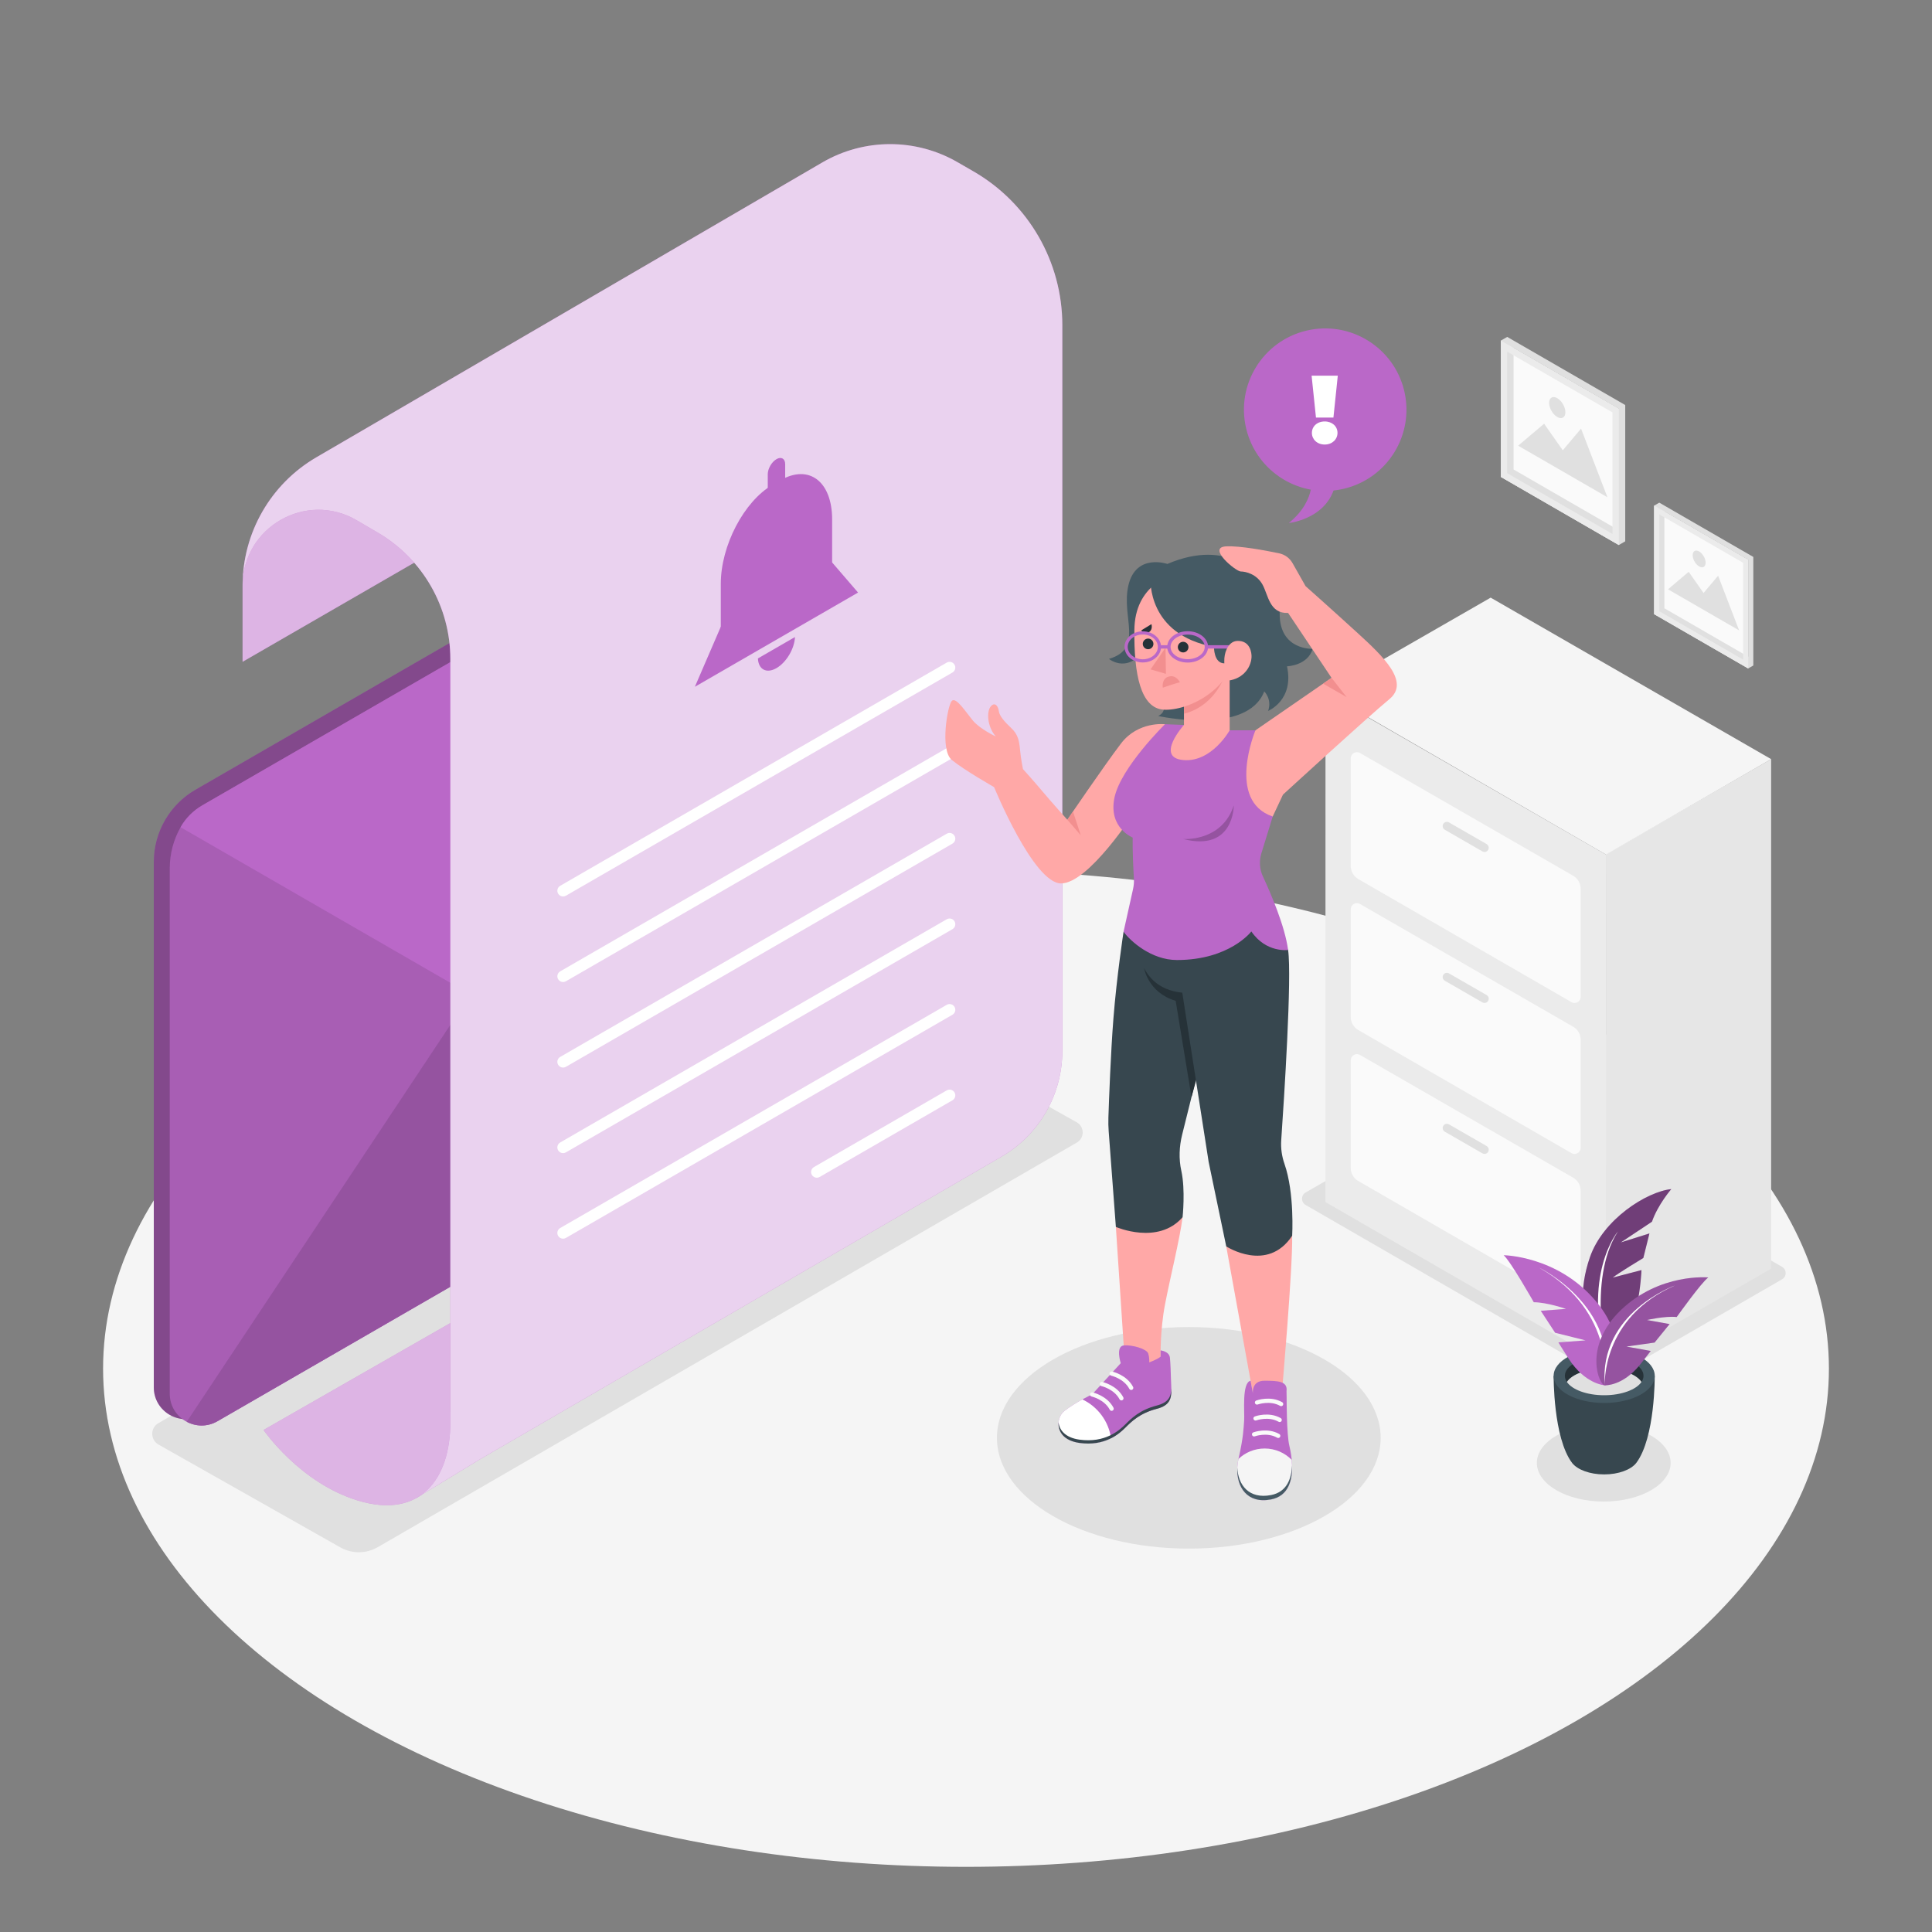 <?xml version="1.0" encoding="utf-8"?>
<!-- Generator: Adobe Illustrator 27.5.0, SVG Export Plug-In . SVG Version: 6.00 Build 0)  -->
<svg version="1.1" xmlns="http://www.w3.org/2000/svg" xmlns:xlink="http://www.w3.org/1999/xlink" x="0px" y="0px"
	 viewBox="0 0 500 500" style="enable-background:new 0 0 500 500;" xml:space="preserve">
<rect x="0" y="0" width="500" height="500" fill="#808080" stroke="none"/>
<g id="Floor">
	<ellipse style="fill:#F5F5F5;" cx="250" cy="354.201" rx="223.323" ry="128.936"/>
</g>
<g id="Shadows">
	<path style="fill:#E0E0E0;" d="M337.891,311.839l75.215,43.423c1.931,1.115,4.31,1.115,6.241-0.001l41.851-24.18
		c1.242-0.717,1.24-2.51-0.002-3.225l-75.205-43.303c-1.925-1.109-4.295-1.11-6.222-0.003l-41.874,24.062
		C336.65,309.327,336.648,311.121,337.891,311.839z"/>
	<path style="fill:#E0E0E0;" d="M278.699,295.685L97.769,400.402c-3,1.736-6.695,1.755-9.712,0.048l-47.037-26.601
		c-2.15-1.216-2.164-4.309-0.025-5.544l180.654-104.32c2.987-1.725,6.661-1.749,9.669-0.063l47.343,26.524
		C280.701,291.588,280.721,294.515,278.699,295.685z"/>
	<ellipse style="fill:#E0E0E0;" cx="307.661" cy="372.109" rx="49.654" ry="28.668"/>
	<ellipse style="fill:#E0E0E0;" cx="415.048" cy="378.604" rx="17.314" ry="9.996"/>
</g>
<g id="Furniture">
	<g>
		<g>
			<polygon style="fill:#E6E6E6;" points="415.607,221.04 415.627,353.011 458.373,328.314 458.373,196.465 			"/>
			<polygon style="fill:#EBEBEB;" points="343.02,311.093 415.627,353.011 415.627,221.162 343.04,179.366 			"/>
			<polygon style="fill:#F5F5F5;" points="343.02,179.244 415.627,221.162 458.373,196.465 385.786,154.669 			"/>
		</g>
		<g>
			<g>
				<path style="fill:#FAFAFA;" d="M351.526,227.504l55.175,31.854c1.057,0.61,2.378-0.153,2.378-1.373v-27.959
					c0-1.4-0.747-2.693-1.96-3.391l-55.159-31.761c-1.057-0.608-2.376,0.154-2.376,1.373l-0.014,27.866
					C349.569,225.512,350.315,226.805,351.526,227.504z"/>
				<path style="fill:#E0E0E0;" d="M384.191,220.49c-0.186,0-0.373-0.047-0.545-0.146l-9.736-5.606
					c-0.523-0.301-0.703-0.97-0.401-1.493c0.302-0.524,0.971-0.704,1.493-0.402l9.736,5.606c0.523,0.301,0.703,0.97,0.401,1.493
					C384.938,220.294,384.569,220.49,384.191,220.49z"/>
			</g>
			<g>
				<path style="fill:#FAFAFA;" d="M351.526,266.576l55.175,31.854c1.057,0.61,2.378-0.152,2.378-1.373v-27.959
					c0-1.4-0.747-2.693-1.96-3.391l-55.159-31.761c-1.057-0.609-2.376,0.154-2.376,1.373l-0.014,27.866
					C349.569,264.583,350.315,265.876,351.526,266.576z"/>
				<path style="fill:#E0E0E0;" d="M384.191,259.561c-0.186,0-0.373-0.047-0.545-0.146l-9.736-5.606
					c-0.523-0.301-0.703-0.97-0.401-1.493c0.302-0.522,0.971-0.704,1.493-0.401l9.736,5.606c0.523,0.301,0.703,0.97,0.401,1.493
					C384.938,259.364,384.569,259.561,384.191,259.561z"/>
			</g>
			<g>
				<path style="fill:#FAFAFA;" d="M351.526,305.647l55.175,31.854c1.057,0.61,2.378-0.153,2.378-1.373v-27.959
					c0-1.4-0.747-2.693-1.96-3.391l-55.159-31.761c-1.057-0.608-2.376,0.154-2.376,1.373l-0.014,27.866
					C349.569,303.655,350.315,304.948,351.526,305.647z"/>
				<path style="fill:#E0E0E0;" d="M384.191,298.633c-0.186,0-0.373-0.047-0.545-0.147l-9.736-5.606
					c-0.523-0.301-0.703-0.97-0.401-1.493c0.302-0.522,0.971-0.703,1.493-0.401l9.736,5.606c0.523,0.301,0.703,0.97,0.401,1.493
					C384.938,298.435,384.569,298.633,384.191,298.633z"/>
			</g>
		</g>
	</g>
</g>
<g id="Pictures">
	<g>
		<polygon style="fill:#FAFAFA;" points="388.411,88.146 388.411,123.415 418.956,141.05 418.956,105.781 388.411,88.146 		"/>
		<path style="fill:#E0E0E0;" d="M391.718,90.055l27.237,15.726v31.451l-27.237-15.726V90.055 M390.065,87.191l-1.653,0.955v35.269
			l30.544,17.635l1.653-0.955v-35.269L390.065,87.191L390.065,87.191z"/>
		<path style="fill:#EBEBEB;" d="M390.065,91.01l27.238,15.726v31.451l-27.238-15.725V91.01 M388.411,88.146v35.269l30.544,17.635
			v-35.269L388.411,88.146L388.411,88.146z"/>
		<g>
			<polygon style="fill:#E0E0E0;" points="392.894,115.347 416.001,128.687 409.174,110.926 404.448,116.54 399.614,109.658 			"/>
			<path style="fill:#E0E0E0;" d="M400.91,104.266c0,1.344,0.944,2.979,2.108,3.651c1.164,0.672,2.108,0.127,2.108-1.217
				c0-1.344-0.944-2.979-2.108-3.651C401.853,102.378,400.91,102.922,400.91,104.266z"/>
		</g>
	</g>
	<g>
		<polygon style="fill:#FAFAFA;" points="428.105,130.845 428.105,158.942 452.438,172.99 452.438,144.893 428.105,130.845 		"/>
		<path style="fill:#E0E0E0;" d="M430.74,132.366l21.698,12.528v25.055l-21.698-12.528V132.366 M429.423,130.084l-1.317,0.76v28.097
			l24.333,14.049l1.317-0.76v-28.097L429.423,130.084L429.423,130.084z"/>
		<path style="fill:#EBEBEB;" d="M429.423,133.126l21.698,12.528v25.055l-21.698-12.528V133.126 M428.105,130.845v28.097
			l24.333,14.049v-28.097L428.105,130.845L428.105,130.845z"/>
		<g>
			<polygon style="fill:#E0E0E0;" points="431.677,152.514 450.085,163.142 444.646,148.992 440.881,153.465 437.03,147.982 			"/>
			<path style="fill:#E0E0E0;" d="M438.062,143.687c0,1.071,0.752,2.373,1.679,2.908c0.927,0.535,1.679,0.101,1.679-0.969
				s-0.752-2.373-1.679-2.908C438.814,142.182,438.062,142.616,438.062,143.687z"/>
		</g>
	</g>
</g>
<g id="Plant">
	<g>
		<g>
			<path style="fill:#BA68C8;" d="M416.07,353.121c0,0-10.638-10.388-4.584-27.79c3.393-9.753,14.635-16.915,21.039-17.589
				c0,0-3.474,4.003-5.003,8.437l-8.064,5.361l7.412-2.321l-1.579,6.345c0,0-6.895,4.169-7.915,5.078l7.432-1.942
				C424.808,328.7,424.238,346.663,416.07,353.121z"/>
			<path style="opacity:0.4;" d="M416.07,353.121c0,0-10.638-10.388-4.584-27.79c3.393-9.753,14.635-16.915,21.039-17.589
				c0,0-3.474,4.003-5.003,8.437l-8.064,5.361l7.412-2.321l-1.579,6.345c0,0-6.895,4.169-7.915,5.078l7.432-1.942
				C424.808,328.7,424.238,346.663,416.07,353.121z"/>
			<path style="fill:#FFFFFF;" d="M416.07,353.121c0,0-5.508-21.74,2.641-34.417C418.711,318.704,409.157,329.891,416.07,353.121z"
				/>
		</g>
		<path style="fill:#37474F;" d="M428.244,356.064l-13.016-0.163v-0.002l-0.067,0.001l-0.066-0.001v0.002l-13.016,0.163
			c0,0-0.144,16.035,4.794,22.56h0c1.364,1.735,4.561,2.952,8.288,2.952c3.734,0,6.935-1.222,8.295-2.961
			C428.388,372.085,428.244,356.064,428.244,356.064z"/>
		<path style="fill:#455A64;" d="M428.245,356.064c0,3.879-5.858,7.024-13.083,7.024c-7.226,0-13.083-3.145-13.083-7.024
			c0-3.879,5.857-7.024,13.083-7.024C422.387,349.04,428.245,352.185,428.245,356.064z"/>
		<g>
			<path style="fill:#263238;" d="M415.162,354.201c4.501,0,8.313,1.444,9.656,3.443c0.334-0.497,0.522-1.027,0.522-1.58
				c0-2.774-4.557-5.023-10.177-5.023s-10.177,2.249-10.177,5.023c0,0.553,0.187,1.083,0.521,1.58
				C406.849,355.645,410.661,354.201,415.162,354.201z"/>
			<g>
				<path style="fill:#E0E0E0;" d="M415.162,354.201c-4.501,0-8.313,1.444-9.656,3.443c1.343,1.999,5.155,3.443,9.656,3.443
					s8.313-1.444,9.656-3.443C423.475,355.645,419.663,354.201,415.162,354.201z"/>
			</g>
		</g>
		<g>
			<path style="fill:#BA68C8;" d="M415.322,358.512c0,0-5.042-0.196-9.367-6.892c-1.784-2.762-2.644-4.212-2.644-4.212l7.025-0.523
				l-7.87-1.967l-3.719-5.69l6.536-0.485c0,0-4.868-1.705-8.344-1.727c0,0-6.027-10.647-7.79-12.165c0,0,13.901,0.115,23.809,11.83
				C422.867,348.395,416.792,358.811,415.322,358.512z"/>
			<path style="fill:#FFFFFF;" d="M415.322,358.512c0,0,3.154-18.994-16.971-30.419
				C398.351,328.093,419.237,338.126,415.322,358.512z"/>
		</g>
		<g>
			<path style="fill:#BA68C8;" d="M415.322,358.512c0,0,4.568,0.298,9.1-5.336c1.869-2.324,2.782-3.552,2.782-3.552l-6.289-1.134
				l7.286-1.034l3.891-4.783l-5.851-1.053c0,0,4.553-1.08,7.691-0.773c0,0,6.44-9.039,8.174-10.242c0,0-12.553-1.205-22.595,8.431
				C409.467,348.674,413.967,358.644,415.322,358.512z"/>
			<path style="opacity:0.2;" d="M415.322,358.512c0,0,4.568,0.298,9.1-5.336c1.869-2.324,2.782-3.552,2.782-3.552l-6.289-1.134
				l7.286-1.034l3.891-4.783l-5.851-1.053c0,0,4.553-1.08,7.691-0.773c0,0,6.44-9.039,8.174-10.242c0,0-12.553-1.205-22.595,8.431
				C409.467,348.674,413.967,358.644,415.322,358.512z"/>
			<path style="fill:#FFFFFF;" d="M415.322,358.512c0,0-1.057-17.434,18.176-25.847C433.497,332.665,413.709,339.75,415.322,358.512
				z"/>
		</g>
	</g>
</g>
<g id="Envelope">
	<g>
		<path style="fill:#BA68C8;" d="M216.788,115.855L212.237,114c-0.15-0.069-0.302-0.129-0.457-0.186l-0.054-0.022l0.001,0.003
			c-1.574-0.561-3.389-0.495-5.04,0.458L50.59,204.376c-6.676,3.854-10.788,10.977-10.788,18.686v135.974
			c0,6.335,6.857,10.294,12.344,7.127l156.29-90.234c4.541-2.622,7.339-7.467,7.339-12.711V119.5c0-1.092-0.285-2.083-0.761-2.938
			L216.788,115.855z"/>
		<path style="opacity:0.3;" d="M216.788,115.855L212.237,114c-0.15-0.069-0.302-0.129-0.457-0.186l-0.054-0.022l0.001,0.003
			c-1.574-0.561-3.389-0.495-5.04,0.458L50.59,204.376c-6.676,3.854-10.788,10.977-10.788,18.686v135.974
			c0,6.335,6.857,10.294,12.344,7.127l156.29-90.234c4.541-2.622,7.339-7.467,7.339-12.711V119.5c0-1.092-0.285-2.083-0.761-2.938
			L216.788,115.855z"/>
		<path style="fill:#BA68C8;" d="M219.908,121.144v143.722c0,5.24-2.792,10.084-7.333,12.709L56.279,367.806
			c-5.479,3.167-12.344-0.792-12.344-7.125V224.709c0-3.792,1-7.438,2.802-10.625c0.009-0.015,0.017-0.03,0.026-0.046
			c1.365-2.416,3.429-4.363,5.832-5.751l161.428-93.195c1.177,0.031,2.312,0.406,3.26,1.073
			C218.835,117.217,219.908,118.998,219.908,121.144z"/>
		<path style="opacity:0.1;" d="M219.908,121.144v143.722c0,5.24-2.792,10.084-7.333,12.709L56.279,367.806
			c-5.479,3.167-12.344-0.792-12.344-7.125V224.709c0-3.792,1-7.438,2.802-10.625c0.009-0.015,0.017-0.03,0.026-0.046
			c1.365-2.416,3.429-4.363,5.832-5.751l161.428-93.195c1.177,0.031,2.312,0.406,3.26,1.073
			C218.835,117.217,219.908,118.998,219.908,121.144z"/>
		<path style="fill:#BA68C8;" d="M212.573,277.574l-156.29,90.234c-2.643,1.526-5.599,1.386-7.959,0.134l93.28-140.448
			l78.307,37.369C219.912,270.107,217.114,274.953,212.573,277.574z"/>
		<path style="opacity:0.2;" d="M212.573,277.574l-156.29,90.234c-2.643,1.526-5.599,1.386-7.959,0.134l93.28-140.448l78.307,37.369
			C219.912,270.107,217.114,274.953,212.573,277.574z"/>
		<path style="fill:#BA68C8;" d="M217.283,116.164l-63.737,133.301c-5.3,11.086-18.918,15.31-29.562,9.171l-77.247-44.553l0,0
			c1.32-2.343,3.244-4.288,5.573-5.632l161.712-93.36C215.199,115.123,216.335,115.498,217.283,116.164z"/>
	</g>
</g>
<g id="Letter">
	<g>
		<g>
			<path style="fill:#BA68C8;" d="M62.778,171.276l45.783-26.439v-32.763l-33.273,18.331c-7.717,4.251-12.51,12.365-12.51,21.175
				V171.276z"/>
			<path style="opacity:0.5;fill:#FFFFFF;" d="M62.778,171.276l45.783-26.439v-32.763l-33.273,18.331
				c-7.717,4.251-12.51,12.365-12.51,21.175V171.276z"/>
		</g>
		<path style="fill:#BA68C8;" d="M251.959,44.372l-4.145-2.394c-10.837-6.259-24.196-6.233-35.008,0.068l-130.93,76.301
			c-11.825,6.891-19.098,19.547-19.098,33.233c0-15.158,16.456-24.592,29.537-16.933l5.488,3.213
			c11.609,6.797,18.743,19.24,18.743,32.693v83.282v111.258l-8.92,22.663l16.762-10.202l0,0l134.818-78.228
			c9.732-5.647,15.722-16.048,15.722-27.299V84.161C274.926,67.748,266.172,52.581,251.959,44.372z"/>
		<path style="opacity:0.7;fill:#FFFFFF;" d="M251.959,44.372l-4.145-2.394c-10.837-6.259-24.196-6.233-35.008,0.068l-130.93,76.301
			c-11.825,6.891-19.098,19.547-19.098,33.233c0-15.158,16.456-24.592,29.537-16.933l5.488,3.213
			c11.609,6.797,18.743,19.24,18.743,32.693v83.282v111.258l-8.92,22.663l16.762-10.202l0,0l134.818-78.228
			c9.732-5.647,15.722-16.048,15.722-27.299V84.161C274.926,67.748,266.172,52.581,251.959,44.372z"/>
		<path style="fill:#BA68C8;" d="M68.206,370.077c0,0,9.39,13.737,24.484,18.284c16.229,4.888,23.855-5.866,23.855-20.14v-25.81
			L68.206,370.077z"/>
		<path style="opacity:0.5;fill:#FFFFFF;" d="M68.206,370.077c0,0,9.39,13.737,24.484,18.284
			c16.229,4.888,23.855-5.866,23.855-20.14v-25.81L68.206,370.077z"/>
		<g>
			<path style="fill:#FFFFFF;" d="M145.72,232.005c-0.511,0-1.009-0.265-1.282-0.74c-0.409-0.708-0.166-1.613,0.541-2.021
				l100.034-57.762c0.706-0.408,1.612-0.167,2.021,0.542c0.409,0.708,0.166,1.613-0.541,2.021l-100.034,57.762
				C146.226,231.941,145.972,232.005,145.72,232.005z"/>
			<path style="fill:#FFFFFF;" d="M145.72,254.148c-0.511,0-1.009-0.266-1.282-0.74c-0.409-0.708-0.166-1.613,0.541-2.021
				l100.034-57.762c0.706-0.408,1.612-0.168,2.021,0.542c0.409,0.708,0.166,1.613-0.541,2.021l-100.034,57.761
				C146.226,254.083,145.972,254.148,145.72,254.148z"/>
			<path style="fill:#FFFFFF;" d="M145.72,276.289c-0.511,0-1.009-0.266-1.282-0.74c-0.409-0.708-0.166-1.613,0.541-2.021
				l100.034-57.762c0.706-0.408,1.612-0.168,2.021,0.542c0.409,0.708,0.166,1.613-0.541,2.021L146.459,276.09
				C146.226,276.225,145.972,276.289,145.72,276.289z"/>
			<path style="fill:#FFFFFF;" d="M145.72,298.432c-0.511,0-1.009-0.266-1.282-0.74c-0.409-0.708-0.166-1.613,0.541-2.022
				l100.034-57.763c0.706-0.407,1.612-0.168,2.021,0.542c0.409,0.707,0.166,1.613-0.541,2.021l-100.034,57.762
				C146.226,298.367,145.972,298.432,145.72,298.432z"/>
			<path style="fill:#FFFFFF;" d="M145.72,320.573c-0.511,0-1.009-0.266-1.282-0.74c-0.409-0.708-0.166-1.613,0.541-2.022
				l100.034-57.762c0.706-0.408,1.612-0.168,2.021,0.541c0.409,0.708,0.166,1.613-0.541,2.022l-100.034,57.762
				C146.226,320.509,145.972,320.573,145.72,320.573z"/>
			<path style="fill:#FFFFFF;" d="M211.391,304.795c-0.511,0-1.009-0.266-1.282-0.74c-0.409-0.708-0.166-1.613,0.541-2.021
				l34.363-19.842c0.706-0.409,1.612-0.168,2.021,0.541c0.409,0.708,0.166,1.613-0.541,2.022l-34.363,19.842
				C211.896,304.73,211.643,304.795,211.391,304.795z"/>
		</g>
		<g>
			<path style="fill:#BA68C8;" d="M215.356,148.641l-28.815,16.636v-14.197c0-9.873,6.003-21.342,13.408-25.618l2-1.154
				c7.405-4.275,13.408,0.263,13.408,10.136V148.641z"/>
			<polygon style="fill:#BA68C8;" points="222.066,153.353 179.832,177.737 186.542,162.198 215.356,145.562 			"/>
			<path style="fill:#BA68C8;" d="M200.949,129.573c-1.246,0.719-2.255,0.136-2.255-1.302v-5.535c0-1.439,1.01-3.187,2.255-3.906
				c1.246-0.719,2.255-0.136,2.255,1.302v5.535C203.204,127.105,202.195,128.854,200.949,129.573z"/>
			<path style="fill:#BA68C8;" d="M196.148,170.4c0.125,2.869,2.223,3.999,4.801,2.511c2.576-1.488,4.662-5.035,4.789-8.047
				L196.148,170.4z"/>
		</g>
	</g>
</g>
<g id="Speech_bubble">
	<g>
		
			<ellipse transform="matrix(0.973 -0.23 0.23 0.973 -15.209 81.649)" style="fill:#BA68C8;" cx="343.02" cy="106.135" rx="21.03" ry="21.03"/>
		<path style="fill:#BA68C8;" d="M339.27,122.483c0,0,1.883,6.68-5.729,12.875c0,0,11.718-1.176,12.354-12.319L339.27,122.483z"/>
		<g>
			<path style="fill:#FFFFFF;" d="M345.09,108.068h-4.518l-1.13-10.844h6.777L345.09,108.068z M342.831,115.046
				c-1.958,0-3.314-1.355-3.314-3.012c0-1.682,1.356-2.962,3.314-2.962c1.958,0,3.313,1.28,3.313,2.962
				C346.144,113.691,344.789,115.046,342.831,115.046z"/>
		</g>
	</g>
</g>
<g id="Character">
	<g>
		<path style="fill:#FFA8A7;" d="M301.503,187.424c0,0-6.955-0.84-11.404,5.011c-4.449,5.851-13.869,19.72-13.869,19.72
			s-3.941-4.373-6.521-7.441c-2.58-3.069-4.964-5.669-4.964-5.669s-0.542-2.6-0.758-4.984c-0.217-2.384-0.542-4.009-2.275-5.634
			c-1.734-1.625-3.072-3.154-3.216-4.394c-0.143-1.24-1.008-2.485-2.092-1.212c-1.085,1.272-0.976,5.173,1.299,7.773
			c0,0-4.117-1.914-5.959-4.153c-1.842-2.239-4.334-6.14-5.417-5.056c-1.084,1.084-3.142,12.707,0,15.293
			c3.142,2.585,10.943,7.027,10.943,7.027s10.185,24.921,17.336,24.921s18.964-18.42,18.964-18.42L301.503,187.424z"/>
		<path style="fill:#FFA8A7;" d="M288.785,317.525l2.235,33.805c0,0,2.032,3.576,5.851,3.576l3.494-3.819
			c0,0-0.163-6.664,1.138-13.49c1.3-6.826,3.819-16.821,4.551-22.591L288.785,317.525z"/>
		<path style="fill:#37474F;" d="M290.776,241.138c0,0-1.752,11.377-2.623,22.428c-0.695,8.821-1.146,21.059-1.3,25.639
			c-0.04,1.204-0.015,2.403,0.075,3.604l1.857,24.715c0,0,10.93,4.794,17.268-2.519c0,0,0.764-7.079-0.329-12.005
			c-0.686-3.094-0.539-6.315,0.226-9.39l6.848-27.525v-25.191L290.776,241.138z"/>
		<path style="fill:#263238;" d="M296.094,250.569c0,0,1.021,6.334,8.172,8.447l4.096,24.9l5.991-21.812v-11.535H296.094z"/>
		<path style="fill:#FFA8A7;" d="M317.349,322.563l6.907,38.112h7.476c0,0,2.832-32.111,2.682-40.875L317.349,322.563z"/>
		<path style="fill:#37474F;" d="M294.271,240.894c0,0-1.463,14.708,11.702,16.009l6.826,43.811l4.551,21.849
			c0,0,10.662,6.952,17.065-2.763c0,0,0.648-11.016-1.991-18.582c-0.689-1.976-0.987-4.054-0.843-6.142
			c0.741-10.735,2.785-42.241,1.778-49.225l-6.582-8.614L294.271,240.894z"/>
		<path style="fill:#BA68C8;" d="M318.234,189.005h6.673l4.469,22.31l-2.938,9.549c-0.605,1.967-0.468,4.09,0.401,5.955
			c2.033,4.364,5.706,12.88,6.519,19.033c0,0-5.688,0.813-9.508-4.794c0,0-5.607,7.395-19.259,7.395
			c-6.622,0-12.027-4.876-13.815-7.313l2.457-11.058c0.2-0.9,0.275-1.816,0.22-2.736c-0.136-2.293-0.38-7.024-0.321-10.585
			c0,0-6.338-2.519-4.713-10.32c1.625-7.801,13.083-19.015,13.083-19.015l4.906,0.186L318.234,189.005z"/>
		<g>
			<path style="fill:#455A64;" d="M302.116,145.948c0,0-8.096-2.81-10.071,5.482c-1.975,8.292,4.115,16.341-5.037,19.096
				c0,0,5.379,4.48,10.121-3.887l4.039,17.025c0,0-0.015,0.928-1.416,1.639c0,0,23.034,5.118,27.433-6.368
				c0,0,2.069,1.979,1.006,5.046c0,0,6.789-2.752,4.882-11.539c0,0,5.368-0.156,6.647-4.524c0,0-8.59,0.41-8.538-9.07
				c0.06-10.947-5.701-9.364-5.701-9.364S318.405,139.006,302.116,145.948z"/>
			<g>
				<path style="fill:#FFA8A7;" d="M306.409,180.298v7.312c0,0-7.568,8.424-0.191,9.09c7.377,0.666,12.016-7.695,12.016-7.695
					v-15.463L306.409,180.298z"/>
				<path style="fill:#F28F8F;" d="M318.102,171.097l0.002,0.425c-2.635,10.394-9.484,12.658-11.695,13.187l-0.08-16.09
					l11.436-0.055L318.102,171.097z"/>
				<path style="fill:#FFA8A7;" d="M307.157,147.951c-4.366,0.358-13.447,3.552-13.581,15.061
					c-0.134,11.509,1.626,20.287,7.591,20.653c5.965,0.365,19.299-5.024,19.919-19.96
					C321.706,148.769,311.415,147.601,307.157,147.951z"/>
				<polygon style="fill:#F28F8F;" points="301.634,167.634 301.739,174.391 297.763,173.237 				"/>
				<path style="fill:#263238;" d="M307.574,167.453c0.011,0.76-0.597,1.385-1.357,1.396c-0.76,0.011-1.385-0.597-1.396-1.358
					c-0.011-0.76,0.597-1.385,1.357-1.396C306.938,166.085,307.563,166.693,307.574,167.453z"/>
				<path style="fill:#263238;" d="M298.505,166.62c0.011,0.76-0.597,1.385-1.357,1.396c-0.76,0.011-1.385-0.597-1.396-1.358
					c-0.011-0.76,0.597-1.385,1.357-1.396C297.869,165.252,298.494,165.86,298.505,166.62z"/>
				<path style="fill:#F28F8F;" d="M305.352,176.578c0,0-1.377,0.302-4.423,1.397c0,0-0.41-2.344,1.545-2.882
					C304.429,174.554,305.352,176.578,305.352,176.578z"/>
				<path style="fill:#263238;" d="M297.995,161.525l-2.669,1.637c0,0,1.048,1.059,2.068,0.4
					C298.413,162.902,297.995,161.525,297.995,161.525z"/>
				<path style="fill:#455A64;" d="M314.18,167.414c0,0-0.097,4.26,2.694,4.26h5.466v-9.236c0-10.358-7.858-21.178-24.577-12.623
					C297.763,149.815,296.779,164.227,314.18,167.414z"/>
				<g>
					<path style="fill:#BA68C8;" d="M295.751,171.443c-2.604,0-4.723-1.808-4.723-4.029c0-2.221,2.119-4.028,4.723-4.028
						c2.603,0,4.723,1.807,4.723,4.028C300.474,169.635,298.354,171.443,295.751,171.443z M295.751,164.206
						c-2.151,0-3.902,1.439-3.902,3.208c0,1.769,1.751,3.209,3.902,3.209c2.151,0,3.902-1.439,3.902-3.209
						C299.653,165.645,297.902,164.206,295.751,164.206z"/>
					<path style="fill:#BA68C8;" d="M307.363,171.468c-2.917,0-5.289-1.818-5.289-4.054c0-2.235,2.372-4.053,5.289-4.053
						c2.916,0,5.288,1.818,5.288,4.053C312.651,169.649,310.279,171.468,307.363,171.468z M307.363,164.231
						c-2.437,0-4.42,1.428-4.42,3.183c0,1.755,1.983,3.184,4.42,3.184c2.436,0,4.419-1.428,4.419-3.184
						C311.782,165.659,309.8,164.231,307.363,164.231z"/>
					<rect x="300.064" y="166.979" style="fill:#BA68C8;" width="2.445" height="0.87"/>
					<rect x="312.217" y="166.979" style="fill:#BA68C8;" width="6.324" height="0.87"/>
				</g>
				<path style="fill:#FFA8A7;" d="M316.846,171.109c-0.018-1.054,0.162-2.111,0.603-3.068c0.495-1.073,1.36-2.152,2.842-2.178
					c3.255-0.056,3.662,3.081,3.606,4.196c-0.146,2.927-2.548,6.067-6.963,6.143L316.846,171.109z"/>
			</g>
		</g>
		<g>
			<path style="fill:#FFA8A7;" d="M324.907,189.005c0,0-7.612,18.22,4.469,22.31l2.655-5.661c0,0,22.118-20.261,27.528-24.704
				c5.41-4.442-1.525-11.013-8.242-17.154c-6.718-6.141-13.435-12.101-13.435-12.101l-3.365-5.945
				c-0.744-1.315-2.014-2.249-3.494-2.557c-3.52-0.734-10.154-1.982-13.728-1.792c-5.018,0.267,2.544,6.499,3.818,6.5
				c1.274,0.001,4.091,0.651,5.608,3.36c1.517,2.709,1.788,7.585,6.637,7.368l11.241,16.794L324.907,189.005z"/>
			<polygon style="fill:#F28F8F;" points="344.599,175.424 348.5,180.408 342.417,176.929 			"/>
		</g>
		<polygon style="fill:#F28F8F;" points="276.23,212.154 279.698,216.163 277.687,210.02 		"/>
		<path style="opacity:0.2;" d="M306.197,217.133c0,0,10.015,0.804,13.103-8.689C319.299,208.444,319.423,220.546,306.197,217.133z"
			/>
		<path style="fill:#BA68C8;" d="M290.045,352.792c0,0-1.389-4.361,0.768-4.591c2.157-0.23,5.949,0.907,6.329,2.045
			c0.379,1.138,0.278,2.33,0.278,2.33s2.052-0.704,2.946-1.49v-1.606c0,0,2.248,0.225,2.411,1.904
			c0.163,1.679,0.205,3.727,0.271,5.634c0.134,3.864,0.704,6.447-3.684,7.585c-4.388,1.138-6.555,3.305-8.126,4.876
			c-1.571,1.571-5.255,4.876-11.864,3.955c-6.609-0.921-6.23-6.501-3.901-8.289c3.224-2.474,7.151-4.262,7.151-4.262
			L290.045,352.792z"/>
		<path style="fill:#FAFAFA;" d="M287.689,365.122c-0.195,0-0.386-0.107-0.483-0.292c-1.402-2.656-4.667-3.407-4.699-3.414
			c-0.295-0.065-0.481-0.357-0.416-0.651c0.063-0.295,0.351-0.483,0.649-0.417c0.154,0.033,3.789,0.858,5.433,3.973
			c0.141,0.267,0.039,0.598-0.229,0.738C287.862,365.102,287.775,365.122,287.689,365.122z"/>
		<path style="fill:#FAFAFA;" d="M290.221,362.424c-0.196,0-0.386-0.106-0.483-0.292c-1.402-2.657-4.666-3.408-4.698-3.415
			c-0.295-0.065-0.482-0.357-0.416-0.651c0.065-0.295,0.351-0.483,0.65-0.417c0.154,0.033,3.788,0.858,5.432,3.974
			c0.141,0.267,0.039,0.598-0.229,0.738C290.395,362.403,290.308,362.424,290.221,362.424z"/>
		<path style="fill:#FAFAFA;" d="M292.754,359.725c-0.195,0-0.386-0.106-0.483-0.292c-1.402-2.656-4.667-3.407-4.699-3.414
			c-0.295-0.065-0.481-0.357-0.416-0.651c0.064-0.294,0.351-0.485,0.649-0.417c0.154,0.033,3.789,0.858,5.433,3.973
			c0.141,0.267,0.039,0.598-0.229,0.738C292.928,359.704,292.841,359.725,292.754,359.725z"/>
		<path style="fill:#BA68C8;" d="M324.257,360.675c0,0-0.488-3.355,3.007-3.344c3.494,0.012,6.013,0.103,5.688,2.699l0.028,1.864
			c0,0-0.028,9.264,0.703,12.271c0.731,3.007,2.415,12.491-4.725,13.884c-7.139,1.393-9.74-4.702-8.44-10.471
			c1.3-5.77,1.3-7.801,1.463-9.914c0.162-2.113-0.65-9.833,1.669-10.332L324.257,360.675z"/>
		<path style="fill:#FAFAFA;" d="M330.805,372.146c-0.091,0-0.185-0.023-0.27-0.072c-2.624-1.492-5.766-0.365-5.798-0.354
			c-0.28,0.107-0.598-0.04-0.701-0.324c-0.104-0.283,0.041-0.598,0.324-0.701c0.148-0.054,3.657-1.313,6.716,0.43
			c0.263,0.149,0.353,0.482,0.204,0.745C331.18,372.046,330.995,372.146,330.805,372.146z"/>
		<path style="fill:#FAFAFA;" d="M331.183,368.027c-0.091,0-0.185-0.023-0.27-0.072c-2.626-1.495-5.766-0.366-5.798-0.355
			c-0.279,0.106-0.598-0.04-0.701-0.324c-0.104-0.283,0.041-0.598,0.324-0.701c0.147-0.055,3.657-1.314,6.716,0.431
			c0.263,0.149,0.353,0.483,0.204,0.745C331.558,367.928,331.373,368.027,331.183,368.027z"/>
		<path style="fill:#FAFAFA;" d="M331.56,363.908c-0.091,0-0.184-0.023-0.27-0.072c-2.611-1.484-5.767-0.365-5.799-0.354
			c-0.284,0.105-0.597-0.044-0.7-0.326c-0.103-0.283,0.041-0.597,0.324-0.7c0.147-0.055,3.657-1.312,6.716,0.431
			c0.263,0.149,0.353,0.482,0.204,0.745C331.935,363.809,331.751,363.908,331.56,363.908z"/>
		<path style="fill:#FFFFFF;" d="M280.116,362.163c-1.365,0.751-3.085,1.785-4.644,2.981c-2.33,1.788-2.709,7.368,3.901,8.289
			c3.508,0.489,6.185-0.216,8.166-1.217C286.899,367.758,284.044,364.025,280.116,362.163z"/>
		<g>
			<path style="fill:#37474F;" d="M299.363,363.751c-4.388,1.138-6.555,3.305-8.126,4.876c-1.571,1.571-5.255,4.876-11.864,3.955
				c-3.703-0.516-5.211-2.495-5.412-4.449c-0.187,2.197,1.166,4.71,5.412,5.301c6.609,0.921,10.293-2.384,11.864-3.955
				c1.571-1.571,3.738-3.738,8.126-4.876c3.459-0.897,3.835-2.695,3.774-5.307C303.074,361.449,302.433,362.955,299.363,363.751z"/>
		</g>
		<path style="fill:#F5F5F5;" d="M334.293,377.812c-1.756-1.806-4.238-2.94-6.999-2.94c-2.643,0-5.037,1.035-6.777,2.709
			c-1.298,5.769,1.302,11.86,8.44,10.468C334.137,387.038,334.668,381.777,334.293,377.812z"/>
		<path style="fill:#455A64;" d="M328.958,386.917c-5.739,1.12-8.539-2.601-8.744-7.099c-0.243,4.982,2.529,9.443,8.744,8.231
			c4.607-0.899,5.534-5.161,5.419-8.882C334.268,382.577,333.103,386.108,328.958,386.917z"/>
	</g>
</g>
</svg>
